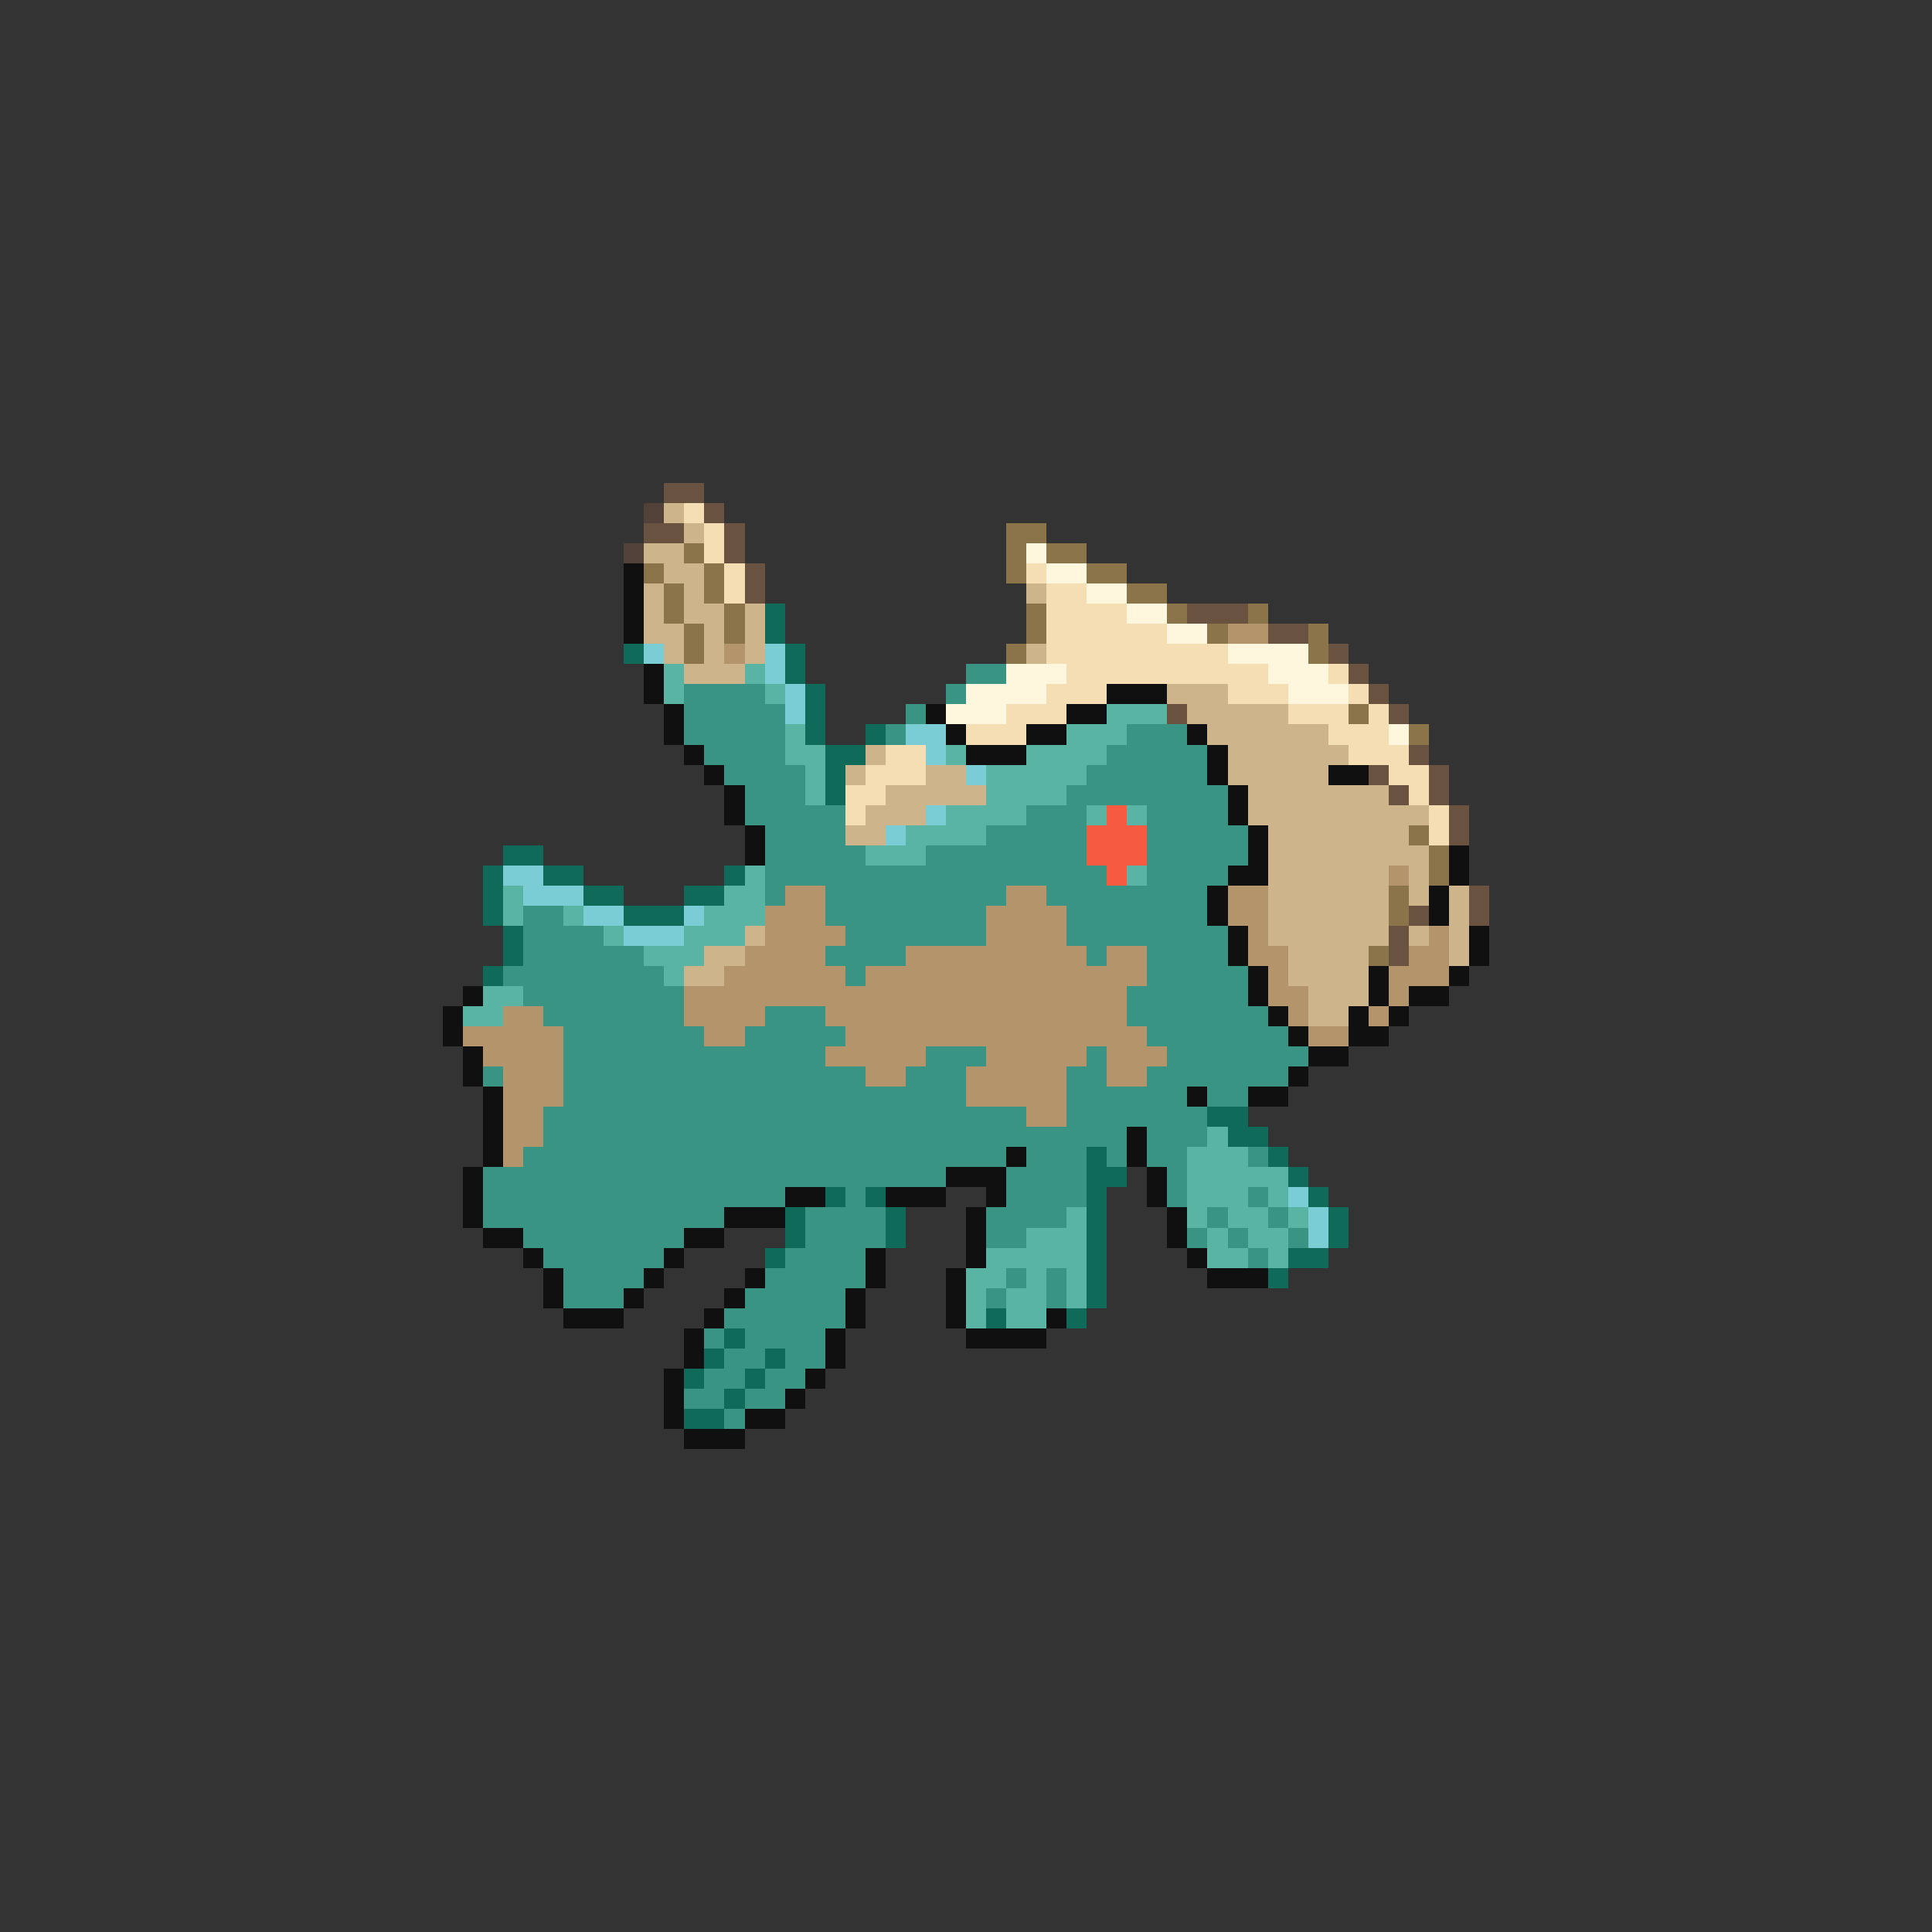 <svg xmlns="http://www.w3.org/2000/svg" viewBox="0 -0.5 96 96" shape-rendering="crispEdges">
<rect x="0" y="-0.5" width="96" height="96" fill="#333333" stroke="none"/>
<path stroke="#6a5241" d="M33 24h2M35 25h1M32 26h2M36 26h1M36 27h1M37 28h1M37 29h1M59 30h3M63 31h2M66 32h1M67 33h1M68 34h1M58 35h1M69 35h1M70 37h1M68 38h1M71 38h1M69 39h1M71 39h1M72 40h1M72 41h1M73 44h1M70 45h1M73 45h1M69 46h1M69 47h1" />
<path stroke="#524139" d="M32 25h1M31 27h1" />
<path stroke="#cdb48b" d="M33 25h1M34 26h1M32 27h2M33 28h2M32 29h1M34 29h1M51 29h1M32 30h1M34 30h2M37 30h1M32 31h2M35 31h1M37 31h1M33 32h1M35 32h1M37 32h1M51 32h1M34 33h3M58 34h3M59 35h5M60 36h6M43 37h1M61 37h6M42 38h1M46 38h2M61 38h5M44 39h5M62 39h7M43 40h3M62 40h9M42 41h2M63 41h7M63 42h8M63 43h6M70 43h1M63 44h6M70 44h1M72 44h1M63 45h6M72 45h1M37 46h1M63 46h6M70 46h1M72 46h1M35 47h2M64 47h4M72 47h1M34 48h2M64 48h4M65 49h3M65 50h2" />
<path stroke="#f6deb4" d="M34 25h1M35 26h1M35 27h1M36 28h1M51 28h1M36 29h1M52 29h2M52 30h4M52 31h6M52 32h9M53 33h10M66 33h1M52 34h3M61 34h3M67 34h1M50 35h3M64 35h3M68 35h1M48 36h3M66 36h3M44 37h2M67 37h3M43 38h3M69 38h2M42 39h2M70 39h1M42 40h1M71 40h1M71 41h1" />
<path stroke="#8b734a" d="M50 26h2M34 27h1M50 27h1M52 27h2M32 28h1M35 28h1M50 28h1M54 28h2M33 29h1M35 29h1M56 29h2M33 30h1M36 30h1M51 30h1M58 30h1M62 30h1M34 31h1M36 31h1M51 31h1M60 31h1M65 31h1M34 32h1M50 32h1M65 32h1M67 35h1M70 36h1M70 41h1M71 42h1M71 43h1M69 44h1M69 45h1M68 47h1" />
<path stroke="#fff6de" d="M51 27h1M52 28h2M54 29h2M56 30h2M58 31h2M61 32h4M50 33h3M63 33h3M48 34h4M64 34h3M47 35h3M69 36h1" />
<path stroke="#101010" d="M31 28h1M31 29h1M31 30h1M31 31h1M32 33h1M32 34h1M55 34h3M33 35h1M46 35h1M53 35h2M33 36h1M47 36h1M51 36h2M59 36h1M34 37h1M48 37h3M60 37h1M35 38h1M60 38h1M66 38h2M36 39h1M61 39h1M36 40h1M61 40h1M37 41h1M62 41h1M37 42h1M62 42h1M72 42h1M61 43h2M72 43h1M60 44h1M71 44h1M60 45h1M71 45h1M61 46h1M73 46h1M61 47h1M73 47h1M62 48h1M68 48h1M72 48h1M23 49h1M62 49h1M68 49h1M70 49h2M22 50h1M63 50h1M67 50h1M69 50h1M22 51h1M64 51h1M67 51h2M23 52h1M65 52h2M23 53h1M64 53h1M24 54h1M59 54h1M62 54h2M24 55h1M24 56h1M56 56h1M24 57h1M50 57h1M56 57h1M23 58h1M47 58h3M57 58h1M23 59h1M39 59h2M44 59h3M49 59h1M57 59h1M23 60h1M36 60h3M48 60h1M58 60h1M24 61h2M34 61h2M48 61h1M58 61h1M26 62h1M33 62h1M43 62h1M48 62h1M59 62h1M27 63h1M32 63h1M37 63h1M43 63h1M47 63h1M60 63h3M27 64h1M31 64h1M36 64h1M42 64h1M47 64h1M28 65h3M35 65h1M42 65h1M47 65h1M52 65h1M34 66h1M41 66h1M48 66h4M34 67h1M41 67h1M33 68h1M40 68h1M33 69h1M39 69h1M33 70h1M37 70h2M34 71h3" />
<path stroke="#106a5a" d="M38 30h1M38 31h1M31 32h1M39 32h1M39 33h1M40 34h1M40 35h1M40 36h1M43 36h1M41 37h2M41 38h1M41 39h1M25 42h2M24 43h1M27 43h2M36 43h1M24 44h1M29 44h2M34 44h2M24 45h1M31 45h3M25 46h1M25 47h1M24 48h1M60 55h2M61 56h2M54 57h1M63 57h1M54 58h2M64 58h1M41 59h1M43 59h1M54 59h1M65 59h1M39 60h1M44 60h1M54 60h1M66 60h1M39 61h1M44 61h1M54 61h1M66 61h1M38 62h1M54 62h1M64 62h2M54 63h1M63 63h1M54 64h1M49 65h1M53 65h1M36 66h1M35 67h1M38 67h1M34 68h1M37 68h1M36 69h1M34 70h2" />
<path stroke="#b4946a" d="M61 31h2M36 32h1M69 43h1M39 44h2M50 44h2M61 44h2M38 45h3M49 45h4M61 45h2M38 46h4M49 46h4M62 46h1M71 46h1M37 47h4M45 47h9M55 47h2M62 47h2M70 47h2M36 48h6M43 48h14M63 48h1M69 48h3M34 49h22M63 49h2M69 49h1M25 50h2M34 50h4M41 50h15M64 50h1M68 50h1M23 51h5M35 51h2M42 51h15M65 51h2M24 52h4M41 52h5M49 52h5M55 52h3M25 53h3M43 53h2M48 53h5M55 53h2M25 54h3M48 54h5M25 55h2M51 55h2M25 56h2M25 57h1" />
<path stroke="#7bcdd5" d="M32 32h1M38 32h1M38 33h1M39 34h1M39 35h1M45 36h2M46 37h1M48 38h1M46 40h1M44 41h1M25 43h2M26 44h3M29 45h2M34 45h1M31 46h3M64 59h1M65 60h1M65 61h1" />
<path stroke="#5ab4a4" d="M33 33h1M37 33h1M33 34h1M38 34h1M55 35h3M39 36h1M53 36h3M39 37h2M47 37h1M51 37h4M40 38h1M49 38h5M40 39h1M49 39h4M47 40h4M54 40h1M56 40h1M45 41h4M43 42h3M37 43h1M56 43h1M25 44h1M36 44h2M25 45h1M28 45h1M35 45h3M30 46h1M34 46h3M32 47h3M33 48h1M24 49h2M23 50h2M60 56h1M59 57h3M59 58h5M59 59h3M63 59h1M53 60h1M59 60h1M61 60h2M64 60h1M51 61h3M60 61h1M62 61h2M49 62h5M60 62h2M63 62h1M48 63h2M51 63h1M53 63h1M48 64h1M50 64h2M53 64h1M48 65h1M50 65h2" />
<path stroke="#399483" d="M48 33h2M34 34h4M47 34h1M34 35h5M45 35h1M34 36h5M44 36h1M56 36h3M35 37h4M55 37h5M36 38h4M54 38h6M37 39h3M53 39h8M37 40h5M51 40h3M57 40h4M38 41h4M49 41h5M57 41h5M38 42h5M46 42h8M57 42h5M38 43h17M57 43h4M38 44h1M41 44h9M52 44h8M26 45h2M41 45h8M53 45h7M26 46h4M42 46h7M53 46h8M26 47h6M41 47h4M54 47h1M57 47h4M25 48h8M42 48h1M57 48h5M26 49h8M56 49h6M27 50h7M38 50h3M56 50h7M28 51h7M37 51h5M57 51h7M28 52h13M46 52h3M54 52h1M58 52h7M24 53h1M28 53h15M45 53h3M53 53h2M57 53h7M28 54h20M53 54h6M60 54h2M27 55h24M53 55h7M27 56h29M57 56h3M26 57h24M51 57h3M55 57h1M57 57h2M62 57h1M24 58h23M50 58h4M58 58h1M24 59h15M42 59h1M50 59h4M58 59h1M62 59h1M24 60h12M40 60h4M49 60h4M60 60h1M63 60h1M26 61h8M40 61h4M49 61h2M59 61h1M61 61h1M64 61h1M27 62h6M39 62h4M62 62h1M28 63h4M38 63h5M50 63h1M52 63h1M28 64h3M37 64h5M49 64h1M52 64h1M36 65h6M35 66h1M37 66h4M36 67h2M39 67h2M35 68h2M38 68h2M34 69h2M37 69h2M36 70h1" />
<path stroke="#f65a41" d="M55 40h1M54 41h3M54 42h3M55 43h1" />
</svg>